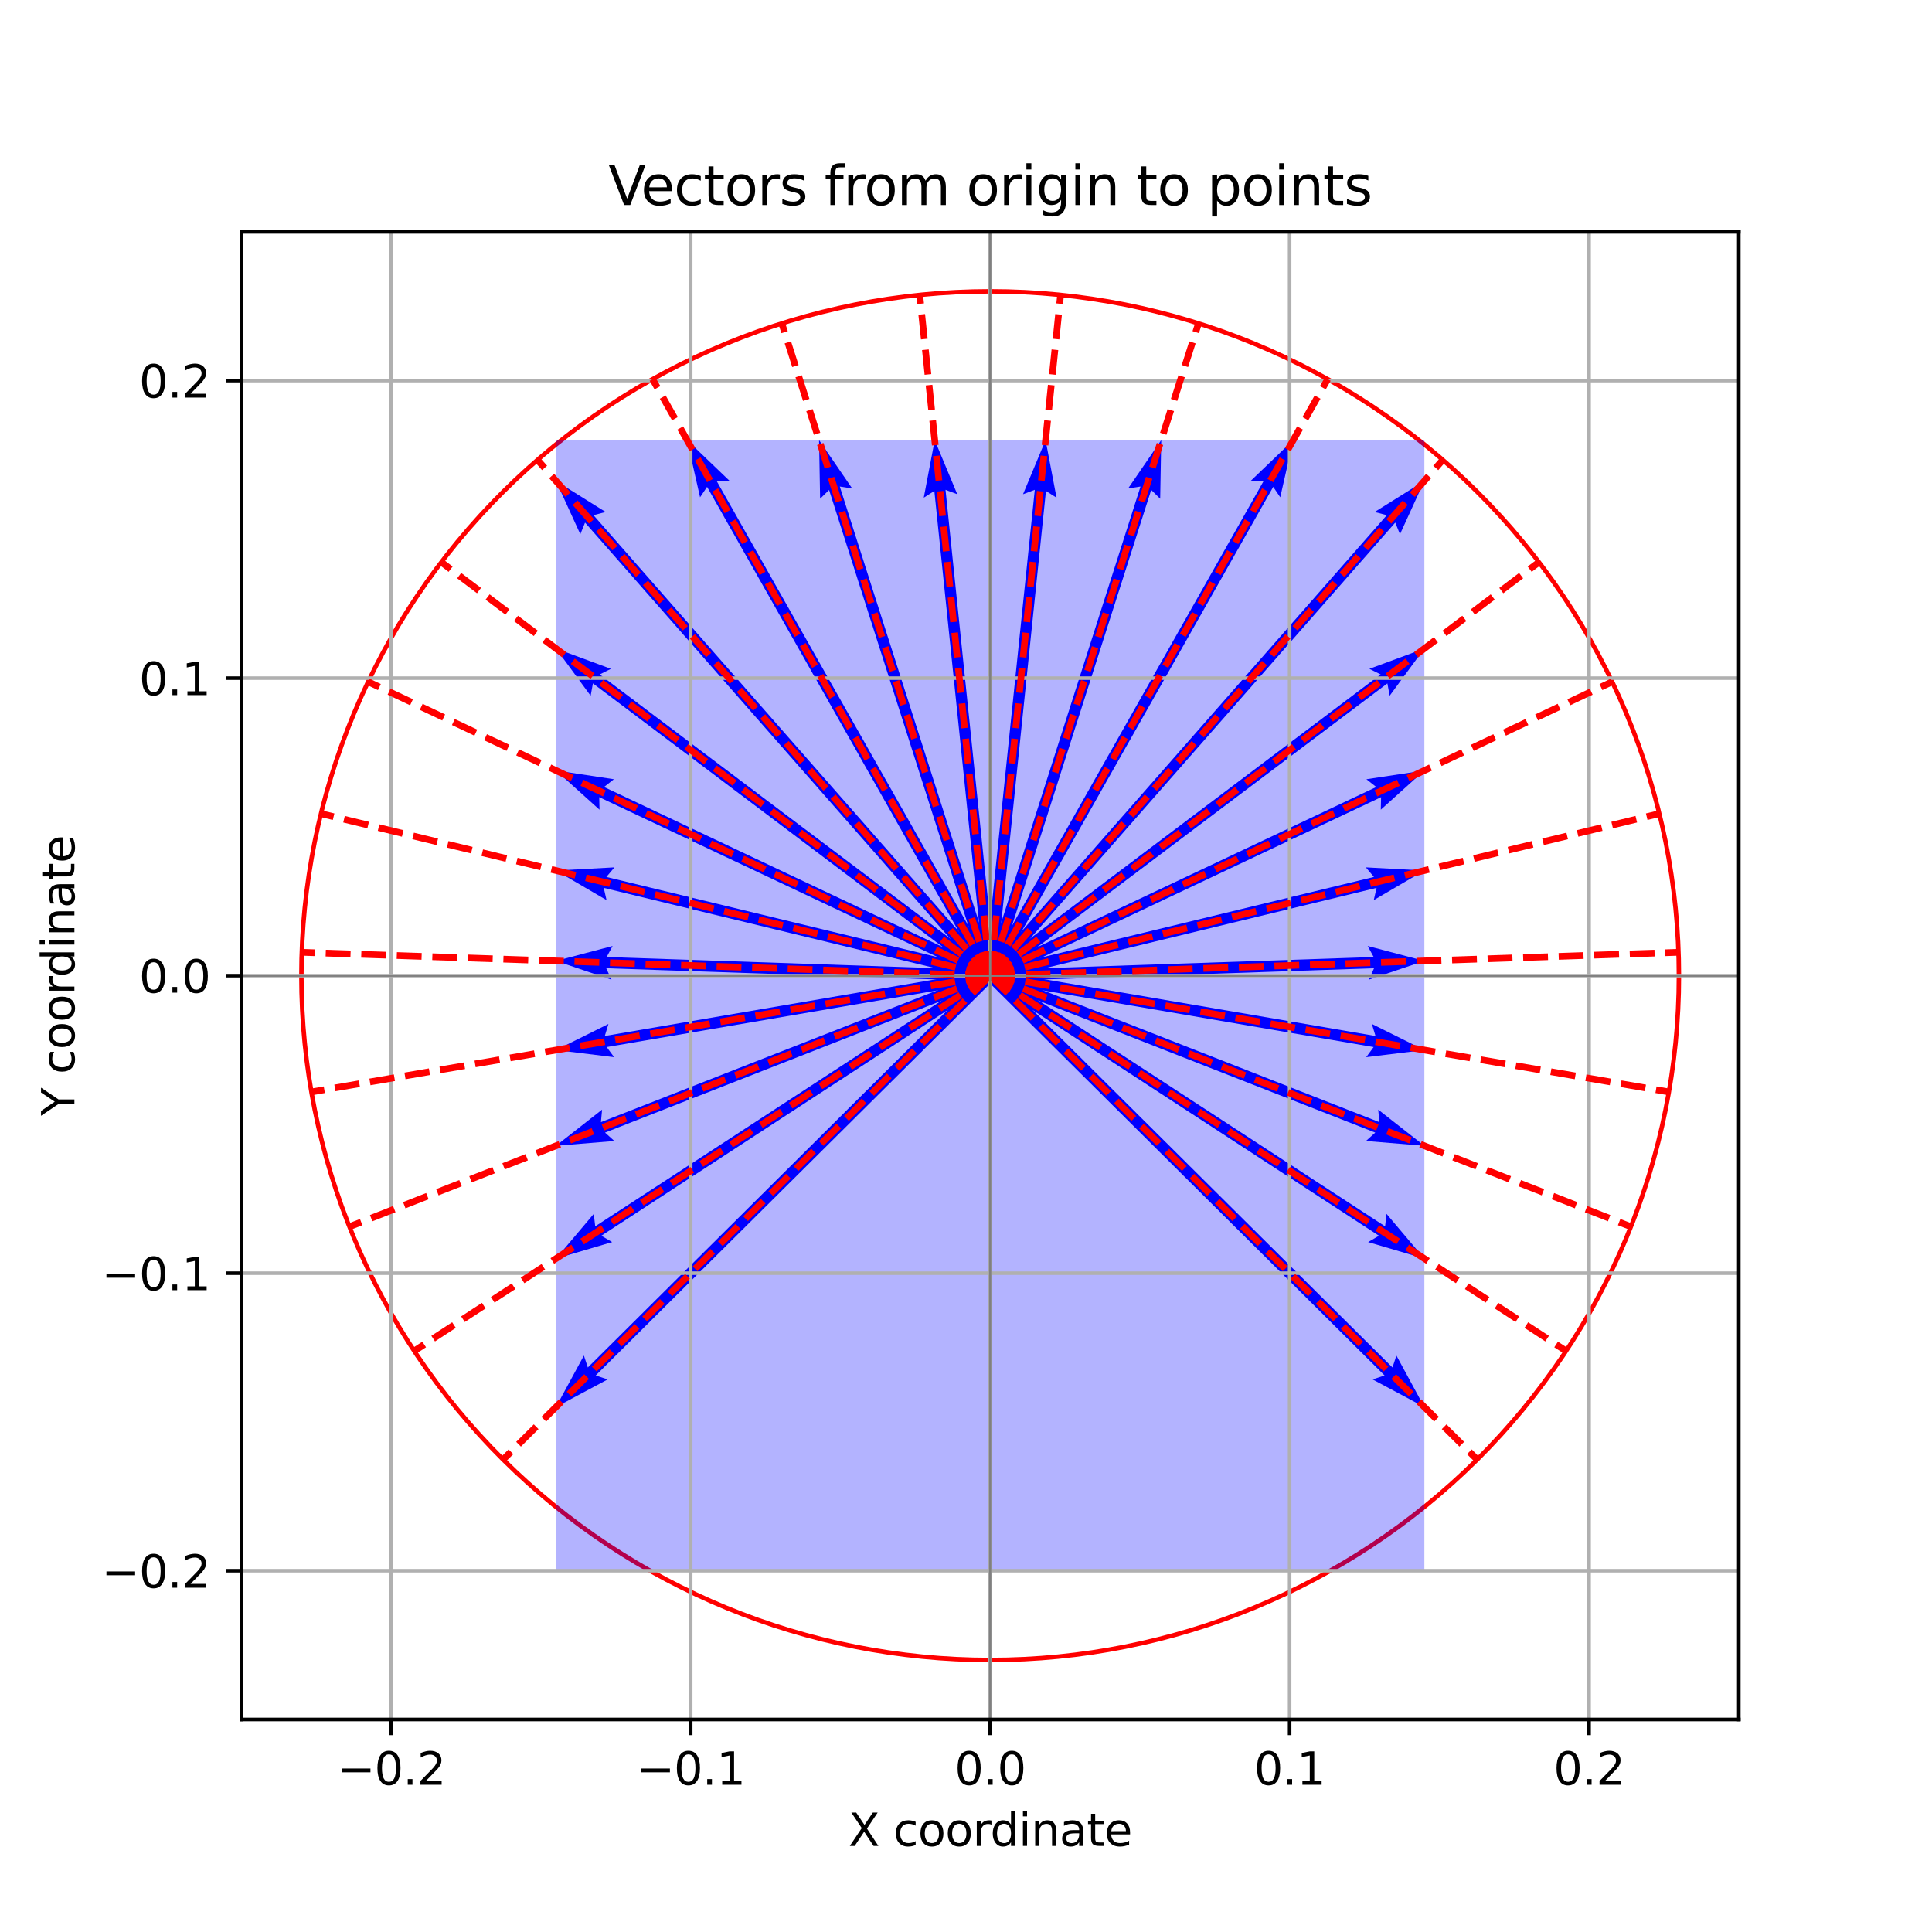 <?xml version="1.0" encoding="utf-8" standalone="no"?>
<!DOCTYPE svg PUBLIC "-//W3C//DTD SVG 1.1//EN"
  "http://www.w3.org/Graphics/SVG/1.1/DTD/svg11.dtd">
<svg xmlns:xlink="http://www.w3.org/1999/xlink" width="432pt" height="432pt" viewBox="0 0 432 432" xmlns="http://www.w3.org/2000/svg" version="1.1">
 <defs>
  <style type="text/css">*{stroke-linejoin: round; stroke-linecap: butt}</style>
 </defs>
 <g id="figure_1">
  <g id="patch_1">
   <path d="M 0 432 
L 432 432 
L 432 0 
L 0 0 
z
" style="fill: #ffffff"/>
  </g>
  <g id="axes_1">
   <g id="patch_2">
    <path d="M 54 384.48 
L 388.8 384.48 
L 388.8 51.84 
L 54 51.84 
z
" style="fill: #ffffff"/>
   </g>
   <g id="Quiver_1">
    <path d="M 222.285 217.269 
L 311.361 305.771 
L 312.24 303.105 
L 318.492 314.626 
L 306.931 308.449 
L 309.591 307.552 
L 220.515 219.051 
L 222.285 217.269 
" clip-path="url(#p521545625f)" style="fill: #0000ff"/>
   </g>
   <g id="Quiver_2">
    <path d="M 222.085 217.108 
L 309.711 274.211 
L 310.03 271.422 
L 318.492 281.432 
L 305.917 277.733 
L 308.34 276.314 
L 220.715 219.212 
L 222.085 217.108 
" clip-path="url(#p521545625f)" style="fill: #0000ff"/>
   </g>
   <g id="Quiver_3">
    <path d="M 221.858 216.991 
L 308.429 250.91 
L 308.176 248.114 
L 318.492 256.201 
L 305.428 255.128 
L 307.513 253.248 
L 220.942 219.329 
L 221.858 216.991 
" clip-path="url(#p521545625f)" style="fill: #0000ff"/>
   </g>
   <g id="Quiver_4">
    <path d="M 221.612 216.923 
L 307.567 231.647 
L 306.753 228.96 
L 318.492 234.792 
L 305.481 236.385 
L 307.143 234.122 
L 221.188 219.397 
L 221.612 216.923 
" clip-path="url(#p521545625f)" style="fill: #0000ff"/>
   </g>
   <g id="Quiver_5">
    <path d="M 221.357 216.905 
L 307.156 213.993 
L 305.816 211.526 
L 318.492 214.865 
L 306.072 219.055 
L 307.242 216.503 
L 221.443 219.415 
L 221.357 216.905 
" clip-path="url(#p521545625f)" style="fill: #0000ff"/>
   </g>
   <g id="Quiver_6">
    <path d="M 221.105 216.94 
L 307.214 196.091 
L 305.403 193.946 
L 318.492 194.652 
L 307.176 201.267 
L 307.805 198.531 
L 221.695 219.38 
L 221.105 216.94 
" clip-path="url(#p521545625f)" style="fill: #0000ff"/>
   </g>
   <g id="Quiver_7">
    <path d="M 220.864 217.025 
L 307.739 175.975 
L 305.531 174.241 
L 318.492 172.283 
L 308.75 181.052 
L 308.812 178.246 
L 221.936 219.295 
L 220.864 217.025 
" clip-path="url(#p521545625f)" style="fill: #0000ff"/>
   </g>
   <g id="Quiver_8">
    <path d="M 220.644 217.157 
L 308.712 150.805 
L 306.198 149.555 
L 318.492 145.008 
L 310.731 155.571 
L 310.223 152.81 
L 222.155 219.163 
L 220.644 217.157 
" clip-path="url(#p521545625f)" style="fill: #0000ff"/>
   </g>
   <g id="Quiver_9">
    <path d="M 220.456 217.332 
L 310.095 115.193 
L 307.38 114.48 
L 318.492 107.529 
L 313.041 119.449 
L 311.982 116.849 
L 222.344 218.988 
L 220.456 217.332 
" clip-path="url(#p521545625f)" style="fill: #0000ff"/>
   </g>
   <g id="Quiver_10">
    <path d="M 220.307 217.542 
L 282.512 107.625 
L 279.708 107.481 
L 289.17 98.41 
L 286.264 111.191 
L 284.697 108.862 
L 222.493 218.778 
L 220.307 217.542 
" clip-path="url(#p521545625f)" style="fill: #0000ff"/>
   </g>
   <g id="Quiver_11">
    <path d="M 220.204 217.778 
L 255.019 108.791 
L 252.246 109.223 
L 259.654 98.41 
L 259.421 111.515 
L 257.411 109.555 
L 222.596 218.542 
L 220.204 217.778 
" clip-path="url(#p521545625f)" style="fill: #0000ff"/>
   </g>
   <g id="Quiver_12">
    <path d="M 220.151 218.031 
L 231.379 109.52 
L 228.752 110.51 
L 233.791 98.41 
L 236.245 111.286 
L 233.877 109.778 
L 222.649 218.289 
L 220.151 218.031 
" clip-path="url(#p521545625f)" style="fill: #0000ff"/>
   </g>
   <g id="Quiver_13">
    <path d="M 220.151 218.289 
L 208.923 109.778 
L 206.555 111.286 
L 209.009 98.41 
L 214.048 110.51 
L 211.421 109.52 
L 222.649 218.031 
L 220.151 218.289 
" clip-path="url(#p521545625f)" style="fill: #0000ff"/>
   </g>
   <g id="Quiver_14">
    <path d="M 220.204 218.542 
L 185.389 109.555 
L 183.379 111.515 
L 183.146 98.41 
L 190.554 109.223 
L 187.781 108.791 
L 222.596 217.778 
L 220.204 218.542 
" clip-path="url(#p521545625f)" style="fill: #0000ff"/>
   </g>
   <g id="Quiver_15">
    <path d="M 220.307 218.778 
L 158.103 108.862 
L 156.536 111.191 
L 153.63 98.41 
L 163.092 107.481 
L 160.288 107.625 
L 222.493 217.542 
L 220.307 218.778 
" clip-path="url(#p521545625f)" style="fill: #0000ff"/>
   </g>
   <g id="Quiver_16">
    <path d="M 220.456 218.988 
L 130.818 116.849 
L 129.759 119.449 
L 124.308 107.529 
L 135.42 114.48 
L 132.705 115.193 
L 222.344 217.332 
L 220.456 218.988 
" clip-path="url(#p521545625f)" style="fill: #0000ff"/>
   </g>
   <g id="Quiver_17">
    <path d="M 220.644 219.163 
L 132.577 152.81 
L 132.069 155.571 
L 124.308 145.008 
L 136.602 149.555 
L 134.088 150.805 
L 222.155 217.157 
L 220.644 219.163 
" clip-path="url(#p521545625f)" style="fill: #0000ff"/>
   </g>
   <g id="Quiver_18">
    <path d="M 220.864 219.295 
L 133.988 178.246 
L 134.05 181.052 
L 124.308 172.283 
L 137.269 174.241 
L 135.061 175.975 
L 221.936 217.025 
L 220.864 219.295 
" clip-path="url(#p521545625f)" style="fill: #0000ff"/>
   </g>
   <g id="Quiver_19">
    <path d="M 221.105 219.38 
L 134.995 198.531 
L 135.624 201.267 
L 124.308 194.652 
L 137.397 193.946 
L 135.586 196.091 
L 221.695 216.94 
L 221.105 219.38 
" clip-path="url(#p521545625f)" style="fill: #0000ff"/>
   </g>
   <g id="Quiver_20">
    <path d="M 221.357 219.415 
L 135.558 216.503 
L 136.728 219.055 
L 124.308 214.865 
L 136.984 211.526 
L 135.644 213.993 
L 221.443 216.905 
L 221.357 219.415 
" clip-path="url(#p521545625f)" style="fill: #0000ff"/>
   </g>
   <g id="Quiver_21">
    <path d="M 221.612 219.397 
L 135.657 234.122 
L 137.319 236.385 
L 124.308 234.792 
L 136.047 228.96 
L 135.233 231.647 
L 221.188 216.923 
L 221.612 219.397 
" clip-path="url(#p521545625f)" style="fill: #0000ff"/>
   </g>
   <g id="Quiver_22">
    <path d="M 221.858 219.329 
L 135.287 253.248 
L 137.372 255.128 
L 124.308 256.201 
L 134.624 248.114 
L 134.371 250.91 
L 220.942 216.991 
L 221.858 219.329 
" clip-path="url(#p521545625f)" style="fill: #0000ff"/>
   </g>
   <g id="Quiver_23">
    <path d="M 222.085 219.212 
L 134.46 276.314 
L 136.883 277.733 
L 124.308 281.432 
L 132.77 271.422 
L 133.089 274.211 
L 220.715 217.108 
L 222.085 219.212 
" clip-path="url(#p521545625f)" style="fill: #0000ff"/>
   </g>
   <g id="Quiver_24">
    <path d="M 222.285 219.051 
L 133.209 307.552 
L 135.869 308.449 
L 124.308 314.626 
L 130.56 303.105 
L 131.439 305.771 
L 220.515 217.269 
L 222.285 219.051 
" clip-path="url(#p521545625f)" style="fill: #0000ff"/>
   </g>
   <g id="patch_3">
    <path d="M 221.4 371.174 
C 262.243 371.174 301.419 355.052 330.3 326.358 
C 359.181 297.663 375.408 258.74 375.408 218.16 
C 375.408 177.58 359.181 138.657 330.3 109.962 
C 301.419 81.268 262.243 65.146 221.4 65.146 
C 180.557 65.146 141.381 81.268 112.5 109.962 
C 83.619 138.657 67.392 177.58 67.392 218.16 
C 67.392 258.74 83.619 297.663 112.5 326.358 
C 141.381 355.052 180.557 371.174 221.4 371.174 
L 221.4 371.174 
z
" clip-path="url(#p521545625f)" style="fill: none; stroke: #ff0000; stroke-linejoin: miter"/>
   </g>
   <g id="patch_4">
    <path d="M 124.308 351.216 
L 318.492 351.216 
L 318.492 98.41 
L 124.308 98.41 
z
" clip-path="url(#p521545625f)" style="fill: #0000ff; opacity: 0.3"/>
   </g>
   <g id="matplotlib.axis_1">
    <g id="xtick_1">
     <g id="line2d_1">
      <path d="M 87.48 384.48 
L 87.48 51.84 
" clip-path="url(#p521545625f)" style="fill: none; stroke: #b0b0b0; stroke-width: 0.8; stroke-linecap: square"/>
     </g>
     <g id="line2d_2">
      <defs>
       <path id="mfadd24cde3" d="M 0 0 
L 0 3.5 
" style="stroke: #000000; stroke-width: 0.8"/>
      </defs>
      <g>
       <use xlink:href="#mfadd24cde3" x="87.48" y="384.48" style="stroke: #000000; stroke-width: 0.8"/>
      </g>
     </g>
     <g id="text_1">
      <!-- −0.2 -->
      <g transform="translate(75.339 399.078) scale(0.1 -0.1)">
       <defs>
        <path id="DejaVuSans-2212" d="M 678 2272 
L 4684 2272 
L 4684 1741 
L 678 1741 
L 678 2272 
z
" transform="scale(0.016)"/>
        <path id="DejaVuSans-30" d="M 2034 4250 
Q 1547 4250 1301 3770 
Q 1056 3291 1056 2328 
Q 1056 1369 1301 889 
Q 1547 409 2034 409 
Q 2525 409 2770 889 
Q 3016 1369 3016 2328 
Q 3016 3291 2770 3770 
Q 2525 4250 2034 4250 
z
M 2034 4750 
Q 2819 4750 3233 4129 
Q 3647 3509 3647 2328 
Q 3647 1150 3233 529 
Q 2819 -91 2034 -91 
Q 1250 -91 836 529 
Q 422 1150 422 2328 
Q 422 3509 836 4129 
Q 1250 4750 2034 4750 
z
" transform="scale(0.016)"/>
        <path id="DejaVuSans-2e" d="M 684 794 
L 1344 794 
L 1344 0 
L 684 0 
L 684 794 
z
" transform="scale(0.016)"/>
        <path id="DejaVuSans-32" d="M 1228 531 
L 3431 531 
L 3431 0 
L 469 0 
L 469 531 
Q 828 903 1448 1529 
Q 2069 2156 2228 2338 
Q 2531 2678 2651 2914 
Q 2772 3150 2772 3378 
Q 2772 3750 2511 3984 
Q 2250 4219 1831 4219 
Q 1534 4219 1204 4116 
Q 875 4013 500 3803 
L 500 4441 
Q 881 4594 1212 4672 
Q 1544 4750 1819 4750 
Q 2544 4750 2975 4387 
Q 3406 4025 3406 3419 
Q 3406 3131 3298 2873 
Q 3191 2616 2906 2266 
Q 2828 2175 2409 1742 
Q 1991 1309 1228 531 
z
" transform="scale(0.016)"/>
       </defs>
       <use xlink:href="#DejaVuSans-2212"/>
       <use xlink:href="#DejaVuSans-30" x="83.789"/>
       <use xlink:href="#DejaVuSans-2e" x="147.412"/>
       <use xlink:href="#DejaVuSans-32" x="179.199"/>
      </g>
     </g>
    </g>
    <g id="xtick_2">
     <g id="line2d_3">
      <path d="M 154.44 384.48 
L 154.44 51.84 
" clip-path="url(#p521545625f)" style="fill: none; stroke: #b0b0b0; stroke-width: 0.8; stroke-linecap: square"/>
     </g>
     <g id="line2d_4">
      <g>
       <use xlink:href="#mfadd24cde3" x="154.44" y="384.48" style="stroke: #000000; stroke-width: 0.8"/>
      </g>
     </g>
     <g id="text_2">
      <!-- −0.1 -->
      <g transform="translate(142.299 399.078) scale(0.1 -0.1)">
       <defs>
        <path id="DejaVuSans-31" d="M 794 531 
L 1825 531 
L 1825 4091 
L 703 3866 
L 703 4441 
L 1819 4666 
L 2450 4666 
L 2450 531 
L 3481 531 
L 3481 0 
L 794 0 
L 794 531 
z
" transform="scale(0.016)"/>
       </defs>
       <use xlink:href="#DejaVuSans-2212"/>
       <use xlink:href="#DejaVuSans-30" x="83.789"/>
       <use xlink:href="#DejaVuSans-2e" x="147.412"/>
       <use xlink:href="#DejaVuSans-31" x="179.199"/>
      </g>
     </g>
    </g>
    <g id="xtick_3">
     <g id="line2d_5">
      <path d="M 221.4 384.48 
L 221.4 51.84 
" clip-path="url(#p521545625f)" style="fill: none; stroke: #b0b0b0; stroke-width: 0.8; stroke-linecap: square"/>
     </g>
     <g id="line2d_6">
      <g>
       <use xlink:href="#mfadd24cde3" x="221.4" y="384.48" style="stroke: #000000; stroke-width: 0.8"/>
      </g>
     </g>
     <g id="text_3">
      <!-- 0.0 -->
      <g transform="translate(213.448 399.078) scale(0.1 -0.1)">
       <use xlink:href="#DejaVuSans-30"/>
       <use xlink:href="#DejaVuSans-2e" x="63.623"/>
       <use xlink:href="#DejaVuSans-30" x="95.41"/>
      </g>
     </g>
    </g>
    <g id="xtick_4">
     <g id="line2d_7">
      <path d="M 288.36 384.48 
L 288.36 51.84 
" clip-path="url(#p521545625f)" style="fill: none; stroke: #b0b0b0; stroke-width: 0.8; stroke-linecap: square"/>
     </g>
     <g id="line2d_8">
      <g>
       <use xlink:href="#mfadd24cde3" x="288.36" y="384.48" style="stroke: #000000; stroke-width: 0.8"/>
      </g>
     </g>
     <g id="text_4">
      <!-- 0.1 -->
      <g transform="translate(280.408 399.078) scale(0.1 -0.1)">
       <use xlink:href="#DejaVuSans-30"/>
       <use xlink:href="#DejaVuSans-2e" x="63.623"/>
       <use xlink:href="#DejaVuSans-31" x="95.41"/>
      </g>
     </g>
    </g>
    <g id="xtick_5">
     <g id="line2d_9">
      <path d="M 355.32 384.48 
L 355.32 51.84 
" clip-path="url(#p521545625f)" style="fill: none; stroke: #b0b0b0; stroke-width: 0.8; stroke-linecap: square"/>
     </g>
     <g id="line2d_10">
      <g>
       <use xlink:href="#mfadd24cde3" x="355.32" y="384.48" style="stroke: #000000; stroke-width: 0.8"/>
      </g>
     </g>
     <g id="text_5">
      <!-- 0.2 -->
      <g transform="translate(347.368 399.078) scale(0.1 -0.1)">
       <use xlink:href="#DejaVuSans-30"/>
       <use xlink:href="#DejaVuSans-2e" x="63.623"/>
       <use xlink:href="#DejaVuSans-32" x="95.41"/>
      </g>
     </g>
    </g>
    <g id="text_6">
     <!-- X coordinate -->
     <g transform="translate(189.717 412.757) scale(0.1 -0.1)">
      <defs>
       <path id="DejaVuSans-58" d="M 403 4666 
L 1081 4666 
L 2241 2931 
L 3406 4666 
L 4084 4666 
L 2584 2425 
L 4184 0 
L 3506 0 
L 2194 1984 
L 872 0 
L 191 0 
L 1856 2491 
L 403 4666 
z
" transform="scale(0.016)"/>
       <path id="DejaVuSans-20" transform="scale(0.016)"/>
       <path id="DejaVuSans-63" d="M 3122 3366 
L 3122 2828 
Q 2878 2963 2633 3030 
Q 2388 3097 2138 3097 
Q 1578 3097 1268 2742 
Q 959 2388 959 1747 
Q 959 1106 1268 751 
Q 1578 397 2138 397 
Q 2388 397 2633 464 
Q 2878 531 3122 666 
L 3122 134 
Q 2881 22 2623 -34 
Q 2366 -91 2075 -91 
Q 1284 -91 818 406 
Q 353 903 353 1747 
Q 353 2603 823 3093 
Q 1294 3584 2113 3584 
Q 2378 3584 2631 3529 
Q 2884 3475 3122 3366 
z
" transform="scale(0.016)"/>
       <path id="DejaVuSans-6f" d="M 1959 3097 
Q 1497 3097 1228 2736 
Q 959 2375 959 1747 
Q 959 1119 1226 758 
Q 1494 397 1959 397 
Q 2419 397 2687 759 
Q 2956 1122 2956 1747 
Q 2956 2369 2687 2733 
Q 2419 3097 1959 3097 
z
M 1959 3584 
Q 2709 3584 3137 3096 
Q 3566 2609 3566 1747 
Q 3566 888 3137 398 
Q 2709 -91 1959 -91 
Q 1206 -91 779 398 
Q 353 888 353 1747 
Q 353 2609 779 3096 
Q 1206 3584 1959 3584 
z
" transform="scale(0.016)"/>
       <path id="DejaVuSans-72" d="M 2631 2963 
Q 2534 3019 2420 3045 
Q 2306 3072 2169 3072 
Q 1681 3072 1420 2755 
Q 1159 2438 1159 1844 
L 1159 0 
L 581 0 
L 581 3500 
L 1159 3500 
L 1159 2956 
Q 1341 3275 1631 3429 
Q 1922 3584 2338 3584 
Q 2397 3584 2469 3576 
Q 2541 3569 2628 3553 
L 2631 2963 
z
" transform="scale(0.016)"/>
       <path id="DejaVuSans-64" d="M 2906 2969 
L 2906 4863 
L 3481 4863 
L 3481 0 
L 2906 0 
L 2906 525 
Q 2725 213 2448 61 
Q 2172 -91 1784 -91 
Q 1150 -91 751 415 
Q 353 922 353 1747 
Q 353 2572 751 3078 
Q 1150 3584 1784 3584 
Q 2172 3584 2448 3432 
Q 2725 3281 2906 2969 
z
M 947 1747 
Q 947 1113 1208 752 
Q 1469 391 1925 391 
Q 2381 391 2643 752 
Q 2906 1113 2906 1747 
Q 2906 2381 2643 2742 
Q 2381 3103 1925 3103 
Q 1469 3103 1208 2742 
Q 947 2381 947 1747 
z
" transform="scale(0.016)"/>
       <path id="DejaVuSans-69" d="M 603 3500 
L 1178 3500 
L 1178 0 
L 603 0 
L 603 3500 
z
M 603 4863 
L 1178 4863 
L 1178 4134 
L 603 4134 
L 603 4863 
z
" transform="scale(0.016)"/>
       <path id="DejaVuSans-6e" d="M 3513 2113 
L 3513 0 
L 2938 0 
L 2938 2094 
Q 2938 2591 2744 2837 
Q 2550 3084 2163 3084 
Q 1697 3084 1428 2787 
Q 1159 2491 1159 1978 
L 1159 0 
L 581 0 
L 581 3500 
L 1159 3500 
L 1159 2956 
Q 1366 3272 1645 3428 
Q 1925 3584 2291 3584 
Q 2894 3584 3203 3211 
Q 3513 2838 3513 2113 
z
" transform="scale(0.016)"/>
       <path id="DejaVuSans-61" d="M 2194 1759 
Q 1497 1759 1228 1600 
Q 959 1441 959 1056 
Q 959 750 1161 570 
Q 1363 391 1709 391 
Q 2188 391 2477 730 
Q 2766 1069 2766 1631 
L 2766 1759 
L 2194 1759 
z
M 3341 1997 
L 3341 0 
L 2766 0 
L 2766 531 
Q 2569 213 2275 61 
Q 1981 -91 1556 -91 
Q 1019 -91 701 211 
Q 384 513 384 1019 
Q 384 1609 779 1909 
Q 1175 2209 1959 2209 
L 2766 2209 
L 2766 2266 
Q 2766 2663 2505 2880 
Q 2244 3097 1772 3097 
Q 1472 3097 1187 3025 
Q 903 2953 641 2809 
L 641 3341 
Q 956 3463 1253 3523 
Q 1550 3584 1831 3584 
Q 2591 3584 2966 3190 
Q 3341 2797 3341 1997 
z
" transform="scale(0.016)"/>
       <path id="DejaVuSans-74" d="M 1172 4494 
L 1172 3500 
L 2356 3500 
L 2356 3053 
L 1172 3053 
L 1172 1153 
Q 1172 725 1289 603 
Q 1406 481 1766 481 
L 2356 481 
L 2356 0 
L 1766 0 
Q 1100 0 847 248 
Q 594 497 594 1153 
L 594 3053 
L 172 3053 
L 172 3500 
L 594 3500 
L 594 4494 
L 1172 4494 
z
" transform="scale(0.016)"/>
       <path id="DejaVuSans-65" d="M 3597 1894 
L 3597 1613 
L 953 1613 
Q 991 1019 1311 708 
Q 1631 397 2203 397 
Q 2534 397 2845 478 
Q 3156 559 3463 722 
L 3463 178 
Q 3153 47 2828 -22 
Q 2503 -91 2169 -91 
Q 1331 -91 842 396 
Q 353 884 353 1716 
Q 353 2575 817 3079 
Q 1281 3584 2069 3584 
Q 2775 3584 3186 3129 
Q 3597 2675 3597 1894 
z
M 3022 2063 
Q 3016 2534 2758 2815 
Q 2500 3097 2075 3097 
Q 1594 3097 1305 2825 
Q 1016 2553 972 2059 
L 3022 2063 
z
" transform="scale(0.016)"/>
      </defs>
      <use xlink:href="#DejaVuSans-58"/>
      <use xlink:href="#DejaVuSans-20" x="68.506"/>
      <use xlink:href="#DejaVuSans-63" x="100.293"/>
      <use xlink:href="#DejaVuSans-6f" x="155.273"/>
      <use xlink:href="#DejaVuSans-6f" x="216.455"/>
      <use xlink:href="#DejaVuSans-72" x="277.637"/>
      <use xlink:href="#DejaVuSans-64" x="317"/>
      <use xlink:href="#DejaVuSans-69" x="380.477"/>
      <use xlink:href="#DejaVuSans-6e" x="408.26"/>
      <use xlink:href="#DejaVuSans-61" x="471.639"/>
      <use xlink:href="#DejaVuSans-74" x="532.918"/>
      <use xlink:href="#DejaVuSans-65" x="572.127"/>
     </g>
    </g>
   </g>
   <g id="matplotlib.axis_2">
    <g id="ytick_1">
     <g id="line2d_11">
      <path d="M 54 351.216 
L 388.8 351.216 
" clip-path="url(#p521545625f)" style="fill: none; stroke: #b0b0b0; stroke-width: 0.8; stroke-linecap: square"/>
     </g>
     <g id="line2d_12">
      <defs>
       <path id="me985997d14" d="M 0 0 
L -3.5 0 
" style="stroke: #000000; stroke-width: 0.8"/>
      </defs>
      <g>
       <use xlink:href="#me985997d14" x="54" y="351.216" style="stroke: #000000; stroke-width: 0.8"/>
      </g>
     </g>
     <g id="text_7">
      <!-- −0.2 -->
      <g transform="translate(22.717 355.015) scale(0.1 -0.1)">
       <use xlink:href="#DejaVuSans-2212"/>
       <use xlink:href="#DejaVuSans-30" x="83.789"/>
       <use xlink:href="#DejaVuSans-2e" x="147.412"/>
       <use xlink:href="#DejaVuSans-32" x="179.199"/>
      </g>
     </g>
    </g>
    <g id="ytick_2">
     <g id="line2d_13">
      <path d="M 54 284.688 
L 388.8 284.688 
" clip-path="url(#p521545625f)" style="fill: none; stroke: #b0b0b0; stroke-width: 0.8; stroke-linecap: square"/>
     </g>
     <g id="line2d_14">
      <g>
       <use xlink:href="#me985997d14" x="54" y="284.688" style="stroke: #000000; stroke-width: 0.8"/>
      </g>
     </g>
     <g id="text_8">
      <!-- −0.1 -->
      <g transform="translate(22.717 288.487) scale(0.1 -0.1)">
       <use xlink:href="#DejaVuSans-2212"/>
       <use xlink:href="#DejaVuSans-30" x="83.789"/>
       <use xlink:href="#DejaVuSans-2e" x="147.412"/>
       <use xlink:href="#DejaVuSans-31" x="179.199"/>
      </g>
     </g>
    </g>
    <g id="ytick_3">
     <g id="line2d_15">
      <path d="M 54 218.16 
L 388.8 218.16 
" clip-path="url(#p521545625f)" style="fill: none; stroke: #b0b0b0; stroke-width: 0.8; stroke-linecap: square"/>
     </g>
     <g id="line2d_16">
      <g>
       <use xlink:href="#me985997d14" x="54" y="218.16" style="stroke: #000000; stroke-width: 0.8"/>
      </g>
     </g>
     <g id="text_9">
      <!-- 0.0 -->
      <g transform="translate(31.097 221.959) scale(0.1 -0.1)">
       <use xlink:href="#DejaVuSans-30"/>
       <use xlink:href="#DejaVuSans-2e" x="63.623"/>
       <use xlink:href="#DejaVuSans-30" x="95.41"/>
      </g>
     </g>
    </g>
    <g id="ytick_4">
     <g id="line2d_17">
      <path d="M 54 151.632 
L 388.8 151.632 
" clip-path="url(#p521545625f)" style="fill: none; stroke: #b0b0b0; stroke-width: 0.8; stroke-linecap: square"/>
     </g>
     <g id="line2d_18">
      <g>
       <use xlink:href="#me985997d14" x="54" y="151.632" style="stroke: #000000; stroke-width: 0.8"/>
      </g>
     </g>
     <g id="text_10">
      <!-- 0.1 -->
      <g transform="translate(31.097 155.431) scale(0.1 -0.1)">
       <use xlink:href="#DejaVuSans-30"/>
       <use xlink:href="#DejaVuSans-2e" x="63.623"/>
       <use xlink:href="#DejaVuSans-31" x="95.41"/>
      </g>
     </g>
    </g>
    <g id="ytick_5">
     <g id="line2d_19">
      <path d="M 54 85.104 
L 388.8 85.104 
" clip-path="url(#p521545625f)" style="fill: none; stroke: #b0b0b0; stroke-width: 0.8; stroke-linecap: square"/>
     </g>
     <g id="line2d_20">
      <g>
       <use xlink:href="#me985997d14" x="54" y="85.104" style="stroke: #000000; stroke-width: 0.8"/>
      </g>
     </g>
     <g id="text_11">
      <!-- 0.2 -->
      <g transform="translate(31.097 88.903) scale(0.1 -0.1)">
       <use xlink:href="#DejaVuSans-30"/>
       <use xlink:href="#DejaVuSans-2e" x="63.623"/>
       <use xlink:href="#DejaVuSans-32" x="95.41"/>
      </g>
     </g>
    </g>
    <g id="text_12">
     <!-- Y coordinate -->
     <g transform="translate(16.637 249.472) rotate(-90) scale(0.1 -0.1)">
      <defs>
       <path id="DejaVuSans-59" d="M -13 4666 
L 666 4666 
L 1959 2747 
L 3244 4666 
L 3922 4666 
L 2272 2222 
L 2272 0 
L 1638 0 
L 1638 2222 
L -13 4666 
z
" transform="scale(0.016)"/>
      </defs>
      <use xlink:href="#DejaVuSans-59"/>
      <use xlink:href="#DejaVuSans-20" x="61.084"/>
      <use xlink:href="#DejaVuSans-63" x="92.871"/>
      <use xlink:href="#DejaVuSans-6f" x="147.852"/>
      <use xlink:href="#DejaVuSans-6f" x="209.033"/>
      <use xlink:href="#DejaVuSans-72" x="270.215"/>
      <use xlink:href="#DejaVuSans-64" x="309.578"/>
      <use xlink:href="#DejaVuSans-69" x="373.055"/>
      <use xlink:href="#DejaVuSans-6e" x="400.838"/>
      <use xlink:href="#DejaVuSans-61" x="464.217"/>
      <use xlink:href="#DejaVuSans-74" x="525.496"/>
      <use xlink:href="#DejaVuSans-65" x="564.705"/>
     </g>
    </g>
   </g>
   <g id="line2d_21">
    <path d="M 221.4 218.16 
L 330.3 326.358 
" clip-path="url(#p521545625f)" style="fill: none; stroke-dasharray: 5.55,2.4; stroke-dashoffset: 0; stroke: #ff0000; stroke-width: 1.5"/>
   </g>
   <g id="line2d_22">
    <path d="M 221.4 218.16 
L 350.179 302.081 
" clip-path="url(#p521545625f)" style="fill: none; stroke-dasharray: 5.55,2.4; stroke-dashoffset: 0; stroke: #ff0000; stroke-width: 1.5"/>
   </g>
   <g id="line2d_23">
    <path d="M 221.4 218.16 
L 364.67 274.294 
" clip-path="url(#p521545625f)" style="fill: none; stroke-dasharray: 5.55,2.4; stroke-dashoffset: 0; stroke: #ff0000; stroke-width: 1.5"/>
   </g>
   <g id="line2d_24">
    <path d="M 221.4 218.16 
L 373.169 244.159 
" clip-path="url(#p521545625f)" style="fill: none; stroke-dasharray: 5.55,2.4; stroke-dashoffset: 0; stroke: #ff0000; stroke-width: 1.5"/>
   </g>
   <g id="line2d_25">
    <path d="M 221.4 218.16 
L 375.318 212.936 
" clip-path="url(#p521545625f)" style="fill: none; stroke-dasharray: 5.55,2.4; stroke-dashoffset: 0; stroke: #ff0000; stroke-width: 1.5"/>
   </g>
   <g id="line2d_26">
    <path d="M 221.4 218.16 
L 371.029 181.932 
" clip-path="url(#p521545625f)" style="fill: none; stroke-dasharray: 5.55,2.4; stroke-dashoffset: 0; stroke: #ff0000; stroke-width: 1.5"/>
   </g>
   <g id="line2d_27">
    <path d="M 221.4 218.16 
L 360.481 152.443 
" clip-path="url(#p521545625f)" style="fill: none; stroke-dasharray: 5.55,2.4; stroke-dashoffset: 0; stroke: #ff0000; stroke-width: 1.5"/>
   </g>
   <g id="line2d_28">
    <path d="M 221.4 218.16 
L 344.114 125.703 
" clip-path="url(#p521545625f)" style="fill: none; stroke-dasharray: 5.55,2.4; stroke-dashoffset: 0; stroke: #ff0000; stroke-width: 1.5"/>
   </g>
   <g id="line2d_29">
    <path d="M 221.4 218.16 
L 322.615 102.831 
" clip-path="url(#p521545625f)" style="fill: none; stroke-dasharray: 5.55,2.4; stroke-dashoffset: 0; stroke: #ff0000; stroke-width: 1.5"/>
   </g>
   <g id="line2d_30">
    <path d="M 221.4 218.16 
L 296.881 84.783 
" clip-path="url(#p521545625f)" style="fill: none; stroke-dasharray: 5.55,2.4; stroke-dashoffset: 0; stroke: #ff0000; stroke-width: 1.5"/>
   </g>
   <g id="line2d_31">
    <path d="M 221.4 218.16 
L 267.99 72.315 
" clip-path="url(#p521545625f)" style="fill: none; stroke-dasharray: 5.55,2.4; stroke-dashoffset: 0; stroke: #ff0000; stroke-width: 1.5"/>
   </g>
   <g id="line2d_32">
    <path d="M 221.4 218.16 
L 237.149 65.948 
" clip-path="url(#p521545625f)" style="fill: none; stroke-dasharray: 5.55,2.4; stroke-dashoffset: 0; stroke: #ff0000; stroke-width: 1.5"/>
   </g>
   <g id="line2d_33">
    <path d="M 221.4 218.16 
L 205.651 65.948 
" clip-path="url(#p521545625f)" style="fill: none; stroke-dasharray: 5.55,2.4; stroke-dashoffset: 0; stroke: #ff0000; stroke-width: 1.5"/>
   </g>
   <g id="line2d_34">
    <path d="M 221.4 218.16 
L 174.81 72.315 
" clip-path="url(#p521545625f)" style="fill: none; stroke-dasharray: 5.55,2.4; stroke-dashoffset: 0; stroke: #ff0000; stroke-width: 1.5"/>
   </g>
   <g id="line2d_35">
    <path d="M 221.4 218.16 
L 145.919 84.783 
" clip-path="url(#p521545625f)" style="fill: none; stroke-dasharray: 5.55,2.4; stroke-dashoffset: 0; stroke: #ff0000; stroke-width: 1.5"/>
   </g>
   <g id="line2d_36">
    <path d="M 221.4 218.16 
L 120.185 102.831 
" clip-path="url(#p521545625f)" style="fill: none; stroke-dasharray: 5.55,2.4; stroke-dashoffset: 0; stroke: #ff0000; stroke-width: 1.5"/>
   </g>
   <g id="line2d_37">
    <path d="M 221.4 218.16 
L 98.686 125.703 
" clip-path="url(#p521545625f)" style="fill: none; stroke-dasharray: 5.55,2.4; stroke-dashoffset: 0; stroke: #ff0000; stroke-width: 1.5"/>
   </g>
   <g id="line2d_38">
    <path d="M 221.4 218.16 
L 82.319 152.443 
" clip-path="url(#p521545625f)" style="fill: none; stroke-dasharray: 5.55,2.4; stroke-dashoffset: 0; stroke: #ff0000; stroke-width: 1.5"/>
   </g>
   <g id="line2d_39">
    <path d="M 221.4 218.16 
L 71.771 181.932 
" clip-path="url(#p521545625f)" style="fill: none; stroke-dasharray: 5.55,2.4; stroke-dashoffset: 0; stroke: #ff0000; stroke-width: 1.5"/>
   </g>
   <g id="line2d_40">
    <path d="M 221.4 218.16 
L 67.482 212.936 
" clip-path="url(#p521545625f)" style="fill: none; stroke-dasharray: 5.55,2.4; stroke-dashoffset: 0; stroke: #ff0000; stroke-width: 1.5"/>
   </g>
   <g id="line2d_41">
    <path d="M 221.4 218.16 
L 69.631 244.159 
" clip-path="url(#p521545625f)" style="fill: none; stroke-dasharray: 5.55,2.4; stroke-dashoffset: 0; stroke: #ff0000; stroke-width: 1.5"/>
   </g>
   <g id="line2d_42">
    <path d="M 221.4 218.16 
L 78.13 274.294 
" clip-path="url(#p521545625f)" style="fill: none; stroke-dasharray: 5.55,2.4; stroke-dashoffset: 0; stroke: #ff0000; stroke-width: 1.5"/>
   </g>
   <g id="line2d_43">
    <path d="M 221.4 218.16 
L 92.621 302.081 
" clip-path="url(#p521545625f)" style="fill: none; stroke-dasharray: 5.55,2.4; stroke-dashoffset: 0; stroke: #ff0000; stroke-width: 1.5"/>
   </g>
   <g id="line2d_44">
    <path d="M 221.4 218.16 
L 112.5 326.358 
" clip-path="url(#p521545625f)" style="fill: none; stroke-dasharray: 5.55,2.4; stroke-dashoffset: 0; stroke: #ff0000; stroke-width: 1.5"/>
   </g>
   <g id="line2d_45">
    <path d="M 54 218.16 
L 388.8 218.16 
" clip-path="url(#p521545625f)" style="fill: none; stroke: #808080; stroke-width: 0.5; stroke-linecap: square"/>
   </g>
   <g id="line2d_46">
    <path d="M 221.4 384.48 
L 221.4 51.84 
" clip-path="url(#p521545625f)" style="fill: none; stroke: #808080; stroke-width: 0.5; stroke-linecap: square"/>
   </g>
   <g id="patch_5">
    <path d="M 54 384.48 
L 54 51.84 
" style="fill: none; stroke: #000000; stroke-width: 0.8; stroke-linejoin: miter; stroke-linecap: square"/>
   </g>
   <g id="patch_6">
    <path d="M 388.8 384.48 
L 388.8 51.84 
" style="fill: none; stroke: #000000; stroke-width: 0.8; stroke-linejoin: miter; stroke-linecap: square"/>
   </g>
   <g id="patch_7">
    <path d="M 54 384.48 
L 388.8 384.48 
" style="fill: none; stroke: #000000; stroke-width: 0.8; stroke-linejoin: miter; stroke-linecap: square"/>
   </g>
   <g id="patch_8">
    <path d="M 54 51.84 
L 388.8 51.84 
" style="fill: none; stroke: #000000; stroke-width: 0.8; stroke-linejoin: miter; stroke-linecap: square"/>
   </g>
   <g id="text_13">
    <!-- Vectors from origin to points -->
    <g transform="translate(136.033 45.84) scale(0.12 -0.12)">
     <defs>
      <path id="DejaVuSans-56" d="M 1831 0 
L 50 4666 
L 709 4666 
L 2188 738 
L 3669 4666 
L 4325 4666 
L 2547 0 
L 1831 0 
z
" transform="scale(0.016)"/>
      <path id="DejaVuSans-73" d="M 2834 3397 
L 2834 2853 
Q 2591 2978 2328 3040 
Q 2066 3103 1784 3103 
Q 1356 3103 1142 2972 
Q 928 2841 928 2578 
Q 928 2378 1081 2264 
Q 1234 2150 1697 2047 
L 1894 2003 
Q 2506 1872 2764 1633 
Q 3022 1394 3022 966 
Q 3022 478 2636 193 
Q 2250 -91 1575 -91 
Q 1294 -91 989 -36 
Q 684 19 347 128 
L 347 722 
Q 666 556 975 473 
Q 1284 391 1588 391 
Q 1994 391 2212 530 
Q 2431 669 2431 922 
Q 2431 1156 2273 1281 
Q 2116 1406 1581 1522 
L 1381 1569 
Q 847 1681 609 1914 
Q 372 2147 372 2553 
Q 372 3047 722 3315 
Q 1072 3584 1716 3584 
Q 2034 3584 2315 3537 
Q 2597 3491 2834 3397 
z
" transform="scale(0.016)"/>
      <path id="DejaVuSans-66" d="M 2375 4863 
L 2375 4384 
L 1825 4384 
Q 1516 4384 1395 4259 
Q 1275 4134 1275 3809 
L 1275 3500 
L 2222 3500 
L 2222 3053 
L 1275 3053 
L 1275 0 
L 697 0 
L 697 3053 
L 147 3053 
L 147 3500 
L 697 3500 
L 697 3744 
Q 697 4328 969 4595 
Q 1241 4863 1831 4863 
L 2375 4863 
z
" transform="scale(0.016)"/>
      <path id="DejaVuSans-6d" d="M 3328 2828 
Q 3544 3216 3844 3400 
Q 4144 3584 4550 3584 
Q 5097 3584 5394 3201 
Q 5691 2819 5691 2113 
L 5691 0 
L 5113 0 
L 5113 2094 
Q 5113 2597 4934 2840 
Q 4756 3084 4391 3084 
Q 3944 3084 3684 2787 
Q 3425 2491 3425 1978 
L 3425 0 
L 2847 0 
L 2847 2094 
Q 2847 2600 2669 2842 
Q 2491 3084 2119 3084 
Q 1678 3084 1418 2786 
Q 1159 2488 1159 1978 
L 1159 0 
L 581 0 
L 581 3500 
L 1159 3500 
L 1159 2956 
Q 1356 3278 1631 3431 
Q 1906 3584 2284 3584 
Q 2666 3584 2933 3390 
Q 3200 3197 3328 2828 
z
" transform="scale(0.016)"/>
      <path id="DejaVuSans-67" d="M 2906 1791 
Q 2906 2416 2648 2759 
Q 2391 3103 1925 3103 
Q 1463 3103 1205 2759 
Q 947 2416 947 1791 
Q 947 1169 1205 825 
Q 1463 481 1925 481 
Q 2391 481 2648 825 
Q 2906 1169 2906 1791 
z
M 3481 434 
Q 3481 -459 3084 -895 
Q 2688 -1331 1869 -1331 
Q 1566 -1331 1297 -1286 
Q 1028 -1241 775 -1147 
L 775 -588 
Q 1028 -725 1275 -790 
Q 1522 -856 1778 -856 
Q 2344 -856 2625 -561 
Q 2906 -266 2906 331 
L 2906 616 
Q 2728 306 2450 153 
Q 2172 0 1784 0 
Q 1141 0 747 490 
Q 353 981 353 1791 
Q 353 2603 747 3093 
Q 1141 3584 1784 3584 
Q 2172 3584 2450 3431 
Q 2728 3278 2906 2969 
L 2906 3500 
L 3481 3500 
L 3481 434 
z
" transform="scale(0.016)"/>
      <path id="DejaVuSans-70" d="M 1159 525 
L 1159 -1331 
L 581 -1331 
L 581 3500 
L 1159 3500 
L 1159 2969 
Q 1341 3281 1617 3432 
Q 1894 3584 2278 3584 
Q 2916 3584 3314 3078 
Q 3713 2572 3713 1747 
Q 3713 922 3314 415 
Q 2916 -91 2278 -91 
Q 1894 -91 1617 61 
Q 1341 213 1159 525 
z
M 3116 1747 
Q 3116 2381 2855 2742 
Q 2594 3103 2138 3103 
Q 1681 3103 1420 2742 
Q 1159 2381 1159 1747 
Q 1159 1113 1420 752 
Q 1681 391 2138 391 
Q 2594 391 2855 752 
Q 3116 1113 3116 1747 
z
" transform="scale(0.016)"/>
     </defs>
     <use xlink:href="#DejaVuSans-56"/>
     <use xlink:href="#DejaVuSans-65" x="60.658"/>
     <use xlink:href="#DejaVuSans-63" x="122.182"/>
     <use xlink:href="#DejaVuSans-74" x="177.162"/>
     <use xlink:href="#DejaVuSans-6f" x="216.371"/>
     <use xlink:href="#DejaVuSans-72" x="277.553"/>
     <use xlink:href="#DejaVuSans-73" x="318.666"/>
     <use xlink:href="#DejaVuSans-20" x="370.766"/>
     <use xlink:href="#DejaVuSans-66" x="402.553"/>
     <use xlink:href="#DejaVuSans-72" x="437.758"/>
     <use xlink:href="#DejaVuSans-6f" x="476.621"/>
     <use xlink:href="#DejaVuSans-6d" x="537.803"/>
     <use xlink:href="#DejaVuSans-20" x="635.215"/>
     <use xlink:href="#DejaVuSans-6f" x="667.002"/>
     <use xlink:href="#DejaVuSans-72" x="728.184"/>
     <use xlink:href="#DejaVuSans-69" x="769.297"/>
     <use xlink:href="#DejaVuSans-67" x="797.08"/>
     <use xlink:href="#DejaVuSans-69" x="860.557"/>
     <use xlink:href="#DejaVuSans-6e" x="888.34"/>
     <use xlink:href="#DejaVuSans-20" x="951.719"/>
     <use xlink:href="#DejaVuSans-74" x="983.506"/>
     <use xlink:href="#DejaVuSans-6f" x="1022.715"/>
     <use xlink:href="#DejaVuSans-20" x="1083.896"/>
     <use xlink:href="#DejaVuSans-70" x="1115.684"/>
     <use xlink:href="#DejaVuSans-6f" x="1179.16"/>
     <use xlink:href="#DejaVuSans-69" x="1240.342"/>
     <use xlink:href="#DejaVuSans-6e" x="1268.125"/>
     <use xlink:href="#DejaVuSans-74" x="1331.504"/>
     <use xlink:href="#DejaVuSans-73" x="1370.713"/>
    </g>
   </g>
  </g>
 </g>
 <defs>
  <clipPath id="p521545625f">
   <rect x="54" y="51.84" width="334.8" height="332.64"/>
  </clipPath>
 </defs>
</svg>

